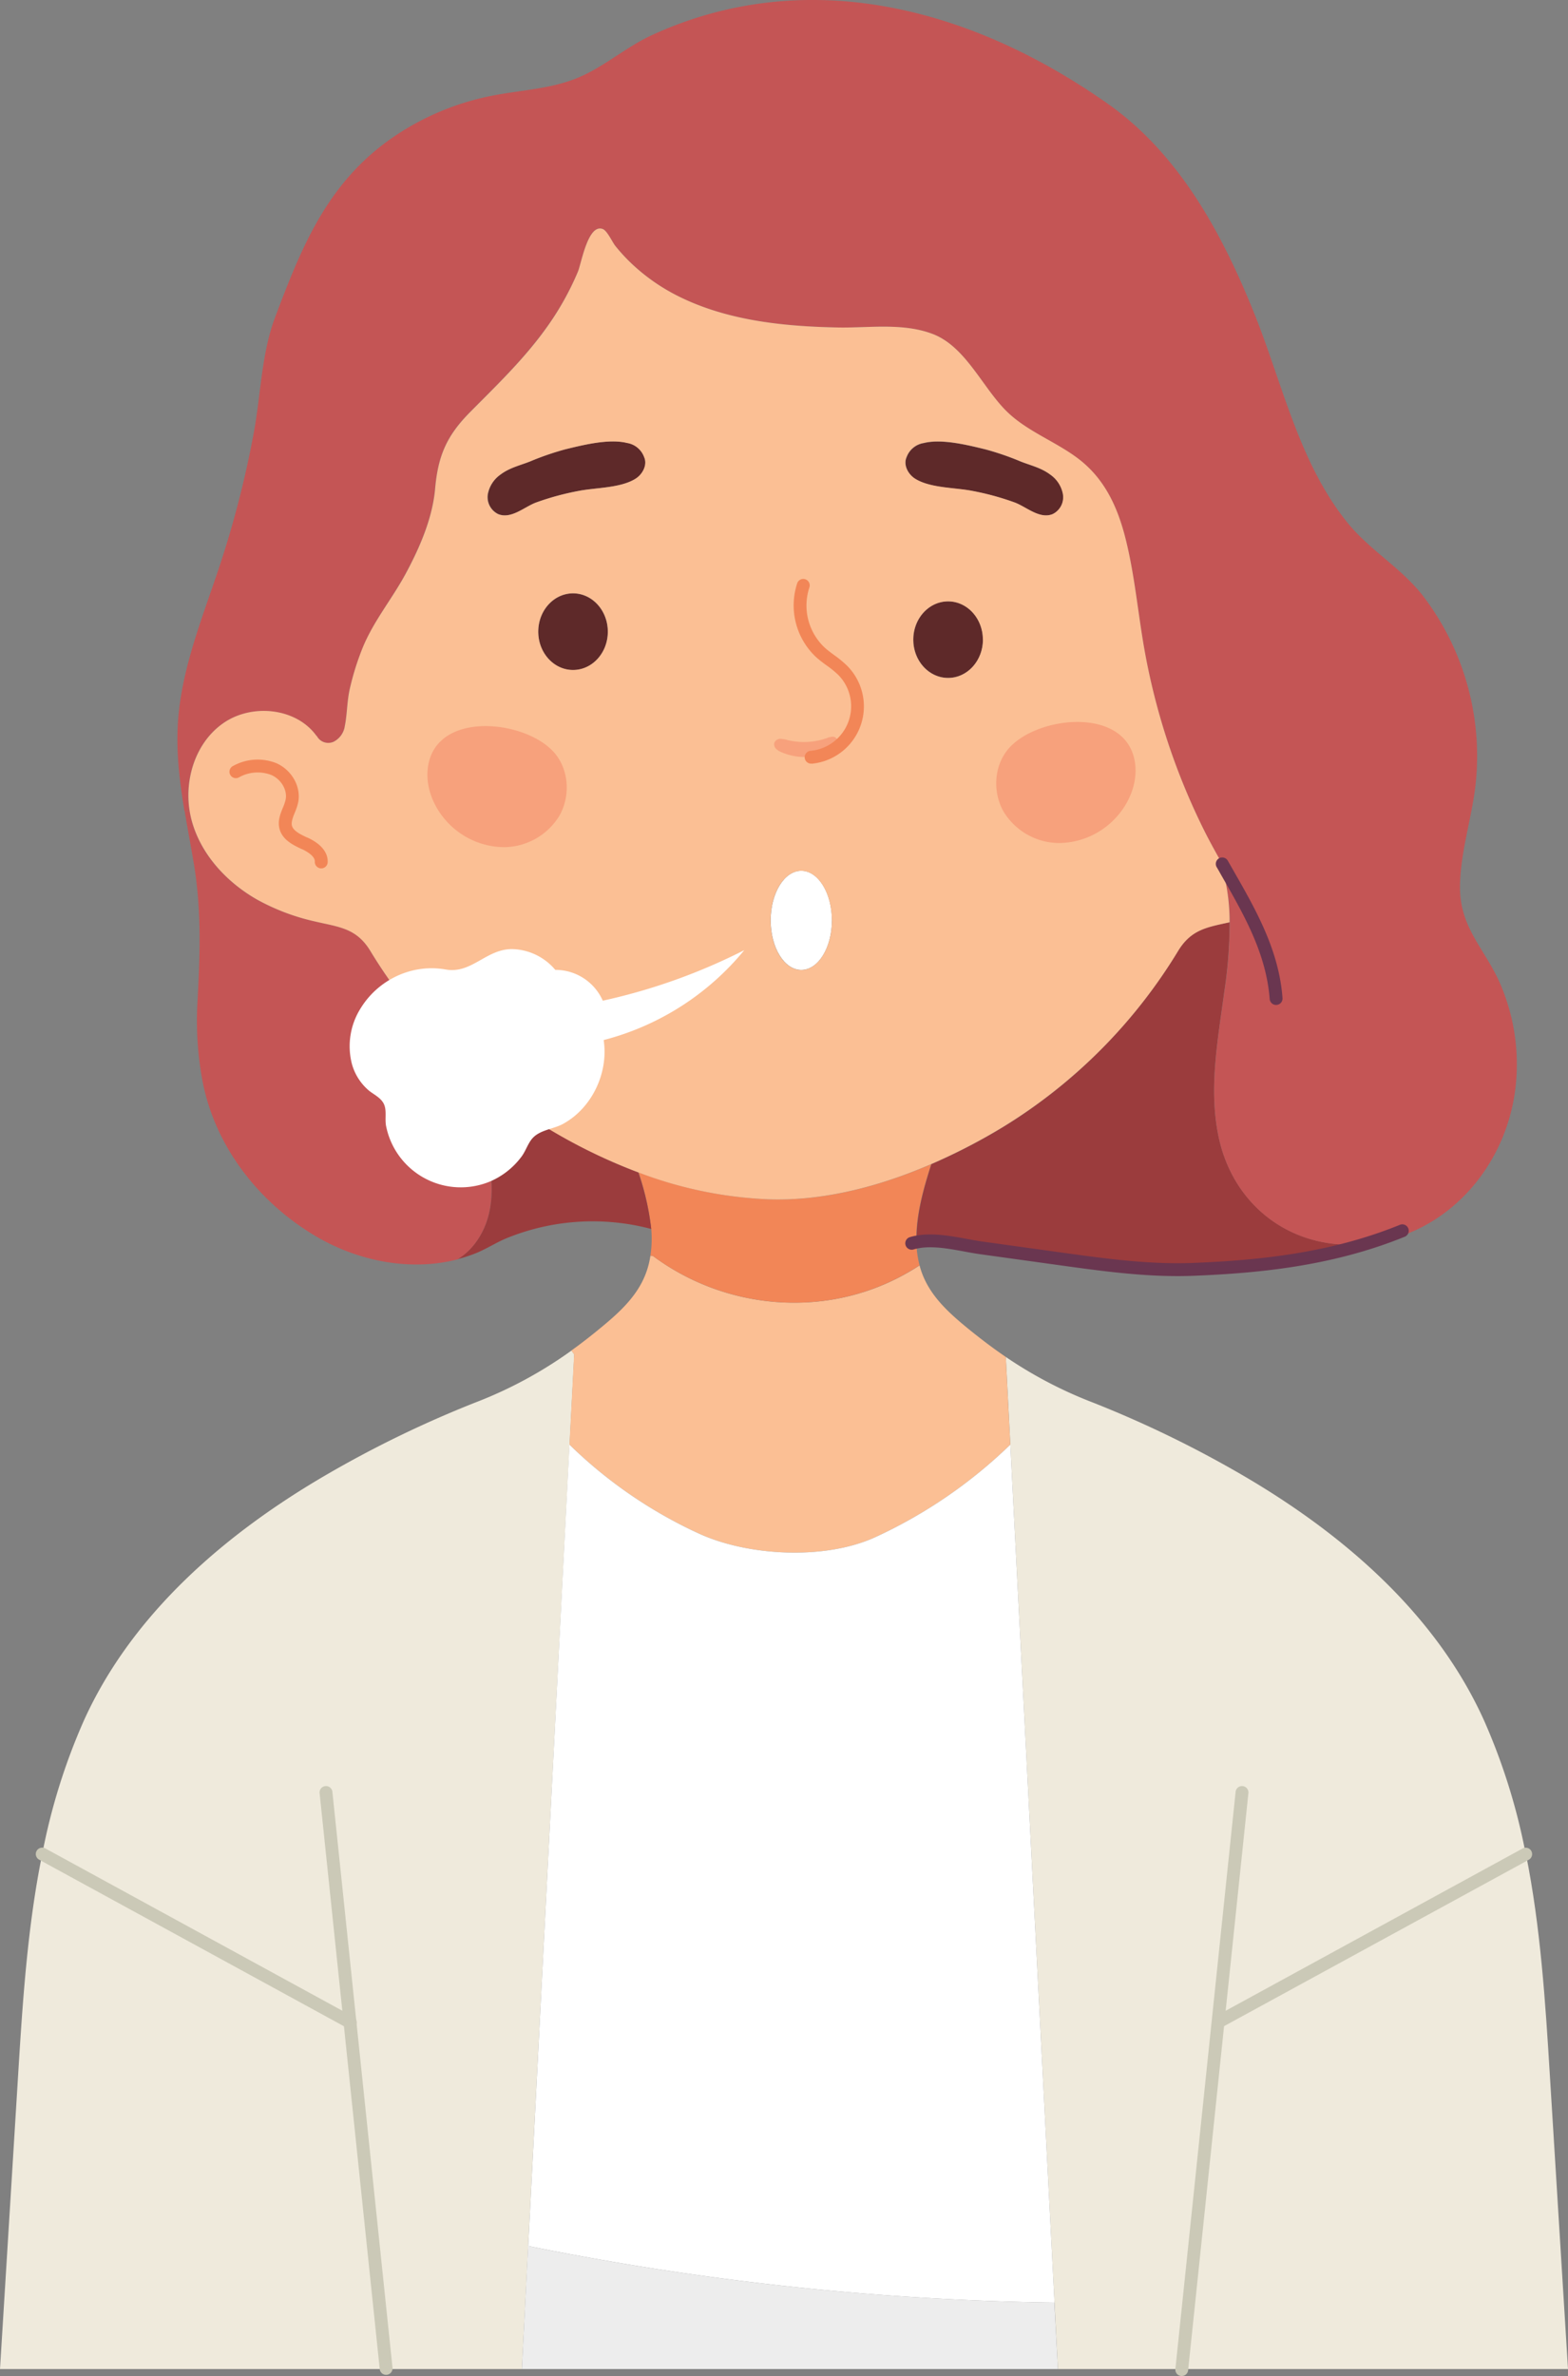 <svg xmlns="http://www.w3.org/2000/svg" viewBox="0 0 445.42 674.72"><rect x="0" y="0" width="445.42" height="674.72" fill="#808080" stroke="none"/><defs><style>.cls-1{fill:#5e2929}.cls-2{fill:#efeadc}.cls-3{fill:#fbbf94}.cls-4{fill:#f28657}.cls-5{fill:#c45555}.cls-6{fill:#fff}.cls-11{fill:#cbc9b7}</style></defs><g id="Capa_2" data-name="Capa 2"><g id="Información"><ellipse class="cls-1" cx="162.78" cy="179.39" rx="9.88" ry="10.88"/><path class="cls-1" d="M269.34 170.76c5.46 0 9.88 4.86 9.88 10.87s-4.42 10.87-9.88 10.87-9.89-4.87-9.89-10.87 4.43-10.87 9.89-10.87Z"/><path class="cls-2" d="m440.28 589.55 5.14 83.2H335.71L346 574.26l87.46-47.78c4.17 20.72 5.54 42.14 6.82 63.07Z"/><path class="cls-2" d="m346 574.26-10.29 98.49h-35.19L287 410.24q-.63-12.45-1.28-24.9a120.8 120.8 0 0 0 24.65 12.91 313.63 313.63 0 0 1 42.23 20.46c28.54 16.58 55.24 39.37 69 69.92a175.27 175.27 0 0 1 11.81 37.85Zm-246.58 0 10.28 98.49H0q2.57-41.6 5.13-83.2c1.29-20.93 2.65-42.35 6.87-63.07Z"/><path class="cls-2" d="M99.42 574.26 12 526.48a174.72 174.72 0 0 1 11.81-37.85c13.8-30.55 40.51-53.34 69.05-69.92a313 313 0 0 1 42.23-20.46 120.55 120.55 0 0 0 27.25-14.73l.79 1.08-1.32 25.64Q155 541.49 148.25 672.75H109.7l-10.28-98.49Z"/><path class="cls-3" d="M285.72 385.34q.63 12.45 1.28 24.9a137.76 137.76 0 0 1-38.51 26.35c-14.21 6.42-35.59 5.32-49.57-.92a130.5 130.5 0 0 1-37.15-25.43l1.32-25.64-.79-1.08c2.8-2 5.62-4.2 8.53-6.61 4.43-3.65 8.8-7.59 11.46-12.67a23.82 23.82 0 0 0 2.47-7.67l.72.1c20.61 15.33 48.81 17.75 71.32 5.33 1.51-.83 3-1.71 4.42-2.65a23.38 23.38 0 0 0 1.91 4.93c2.65 5.08 7 9 11.45 12.67 3.82 3.12 7.47 5.89 11.14 8.39Z"/><path class="cls-4" d="M260.31 352.74a29 29 0 0 0 .91 6.57 65.37 65.37 0 0 1-4.42 2.65c-22.51 12.46-50.71 10-71.32-5.29l-.72-.1A31.56 31.56 0 0 0 185 349a75.91 75.91 0 0 0-3.63-16.11 116.93 116.93 0 0 0 37.09 7.7c15.56.5 31.45-3.66 46.09-10-2.24 6.91-4.45 14.7-4.24 22.15Z"/><path class="cls-5" d="M54.35 232.72c2.52 9.73 9.87 17.75 18.62 22.72a61.63 61.63 0 0 0 16.32 6.19c6.94 1.64 11.91 1.83 15.89 8.39a149.16 149.16 0 0 0 13 18.2q4.41 5.28 9.28 10.15a103.1 103.1 0 0 1 10.62 27.41c1.42 6.18 2.26 12.65.83 18.82-1.21 5.24-4.3 10.24-8.84 13-13.64 3.57-28.78.48-40.94-6.89-16-9.68-27.93-25.25-31.53-43.34a93 93 0 0 1-1.49-23.07c.72-13.22 1.15-25.55-1-38.77-.83-5-1.8-10-2.63-15.08l1.41-.24c.11.79.25 1.68.46 2.51Z"/><path class="cls-6" d="M227.62 247.28c4.81 0 8.7 6.3 8.7 14.08s-3.89 14.07-8.7 14.07-8.69-6.3-8.69-14.07 3.89-14.08 8.69-14.08Z"/><path class="cls-1" d="M302 140.34a5.33 5.33 0 0 1-3 5.66c-3.72 1.51-7.5-2.1-10.78-3.3a77.27 77.27 0 0 0-12.12-3.29c-4.85-.93-11.75-.77-16-3.37-2.1-1.26-3.53-4-2.54-6.2a6.22 6.22 0 0 1 4.86-4c5.12-1.28 12.47.56 17.52 1.79a79.2 79.2 0 0 1 10.1 3.48c2.87 1.12 5.78 1.77 8.33 3.69a8.72 8.72 0 0 1 3.63 5.54Zm-119-10.52c1 2.23-.44 4.94-2.54 6.2-4.28 2.6-11.18 2.44-16 3.37a77.27 77.27 0 0 0-12.12 3.29c-3.28 1.2-7.07 4.81-10.78 3.3a5.35 5.35 0 0 1-2.95-5.64 8.78 8.78 0 0 1 3.62-5.6c2.55-1.92 5.46-2.57 8.33-3.69a79.2 79.2 0 0 1 10.1-3.48c5.05-1.23 12.4-3.07 17.52-1.79a6.19 6.19 0 0 1 4.82 4.04Z"/><path d="M346 322c3.87 20.1 20.66 33.07 41.19 31.29l.71-.07c-15.75 4.82-32 6.53-48.59 7.21-12.72.53-25.42-1.22-38-3l-22.35-3.09c-5.74-.8-12.69-2.85-18.57-1.65-.21-7.45 2-15.24 4.2-22.11a167.6 167.6 0 0 0 17.8-9q3.09-1.8 6.09-3.75A149.64 149.64 0 0 0 334.69 270c3.73-6.14 8.32-6.7 14.59-8.1a130.62 130.62 0 0 1-1.47 19.46C346 294.88 343.37 308.63 346 322Zm-164.67 10.93A75.91 75.91 0 0 1 185 349a64.81 64.81 0 0 0-40.73 2.47c-3.17 1.26-6 3.16-9.08 4.4a40.51 40.51 0 0 1-5.1 1.67c4.54-2.74 7.63-7.74 8.84-13 1.43-6.17.59-12.64-.83-18.82a103.1 103.1 0 0 0-10.62-27.41 148.94 148.94 0 0 0 24 19.48c2 1.3 4 2.55 6.1 3.75a156.16 156.16 0 0 0 23.75 11.39Z" style="fill:#9b3c3d"/><path class="cls-5" d="M63 205.65c-7.42 5.43-10.61 15.42-9.17 24.54l-1.41.24c-1.37-8.23-2.39-16.5-1.9-24.86.93-15.7 7.14-30.5 12.06-45.44a285.09 285.09 0 0 0 9.54-37.4c2-10.92 2.15-22.24 6-32.56 7.55-20 14.74-38 33-50.83a75.49 75.49 0 0 1 28.65-12.16c8.16-1.6 16.69-1.89 24.46-5.13 7.2-3 13.27-8.39 20.36-11.79A108.17 108.17 0 0 1 231.53 0a111.92 111.92 0 0 1 11.59.65c26 2.81 50.35 13.89 71.55 28.8 20.33 14.32 32.53 36.88 41.7 59.74 7.95 19.8 12.64 42.14 26.28 59.09 6.5 8.08 15.4 12.91 21.69 21.08A74.93 74.93 0 0 1 419 224.15c-1.22 9.24-4.18 18.28-4.26 27.61-.09 11.4 6.59 17.19 11 26.66a57.57 57.57 0 0 1 4.5 32.4c-3.39 21.78-20 40.13-42.41 42.42l-.71.07c-20.5 1.78-37.29-11.19-41.12-31.31-2.59-13.39 0-27.14 1.85-40.64a130.62 130.62 0 0 0 1.47-19.46 56.44 56.44 0 0 0-2.88-17.9c-1.51-2.68-3-5.38-4.36-8.12a189.94 189.94 0 0 1-17.15-52.35c-1.72-10-2.64-20.17-5.06-30-2.3-9.39-6.08-17.77-14.06-23.62-6.68-4.91-14.8-7.7-20.59-13.83C278.74 109.21 274 98.3 265 94.85c-8.51-3.26-18.16-1.7-26.88-1.86-15.81-.29-32.05-2-46.11-9.22a55.11 55.11 0 0 1-12.26-8.62 50.66 50.66 0 0 1-4.94-5.31c-.87-1.07-2.32-4.37-3.63-4.84-4.13-1.49-6 9.58-7 12.08A81.11 81.11 0 0 1 155 93.32c-6.31 8.75-14 16.13-21.57 23.76-6.58 6.64-9 12.35-9.86 21.66-.74 8.43-4.38 16.74-8.34 24.11S106.09 176.36 103 184a75.85 75.85 0 0 0-3.61 11.4c-.87 3.69-.75 7.2-1.47 10.81a5.94 5.94 0 0 1-3.16 4.42A3.67 3.67 0 0 1 90 209h-.07c-5.87-8.16-18.82-9.3-26.93-3.35Z"/><path class="cls-3" d="M181.33 332.93a156.16 156.16 0 0 1-23.76-11.33c-2.06-1.2-4.1-2.45-6.1-3.75a148.94 148.94 0 0 1-24-19.48q-4.86-4.86-9.28-10.15a149.16 149.16 0 0 1-13-18.2c-4-6.56-9-6.75-15.89-8.39a61.63 61.63 0 0 1-16.3-6.19c-8.75-5-16.1-13-18.62-22.72-.21-.83-.39-1.68-.52-2.53-1.44-9.12 1.75-19.11 9.17-24.54 8.11-6 21.06-4.81 26.91 3.37h.07a3.67 3.67 0 0 0 4.78 1.61 5.94 5.94 0 0 0 3.16-4.42c.72-3.61.6-7.12 1.47-10.81A75.85 75.85 0 0 1 103 184c3.09-7.61 8.36-13.87 12.27-21.12s7.6-15.68 8.34-24.11c.82-9.31 3.28-15 9.86-21.66 7.56-7.63 15.26-15 21.57-23.76a81.11 81.11 0 0 0 9.15-16.24c1-2.5 2.85-13.57 7-12.08 1.31.47 2.76 3.77 3.63 4.84a50.66 50.66 0 0 0 4.94 5.31A55.11 55.11 0 0 0 192 83.77C206.06 91 222.3 92.7 238.11 93c8.72.16 18.37-1.4 26.88 1.86 9 3.45 13.75 14.36 20.23 21.19 5.79 6.13 13.91 8.92 20.59 13.83 8 5.85 11.76 14.23 14.06 23.62 2.42 9.86 3.34 20 5.06 30a189.94 189.94 0 0 0 17.15 52.35c1.37 2.74 2.85 5.44 4.36 8.12a56.44 56.44 0 0 1 2.84 17.93c-6.27 1.4-10.86 2-14.59 8.1a149.64 149.64 0 0 1-46.29 47.83q-3 1.95-6.09 3.75a167.6 167.6 0 0 1-17.8 9c-14.64 6.34-30.53 10.5-46.09 10a116.93 116.93 0 0 1-37.09-7.65ZM299 146a5.33 5.33 0 0 0 2.94-5.64 8.72 8.72 0 0 0-3.61-5.6c-2.55-1.92-5.46-2.57-8.33-3.69a79.2 79.2 0 0 0-10.1-3.48c-5.05-1.23-12.4-3.07-17.52-1.79a6.22 6.22 0 0 0-4.86 4c-1 2.23.44 4.94 2.54 6.2 4.29 2.6 11.19 2.44 16 3.37a77.27 77.27 0 0 1 12.12 3.29c3.34 1.22 7.12 4.83 10.82 3.34Zm-19.8 35.65c0-6-4.42-10.87-9.88-10.87s-9.89 4.86-9.89 10.87 4.43 10.87 9.89 10.87 9.9-4.89 9.9-10.89Zm-42.9 79.73c0-7.78-3.89-14.08-8.7-14.08s-8.69 6.3-8.69 14.08 3.89 14.07 8.69 14.07 8.72-6.32 8.72-14.09ZM180.43 136c2.1-1.26 3.54-4 2.54-6.2a6.19 6.19 0 0 0-4.85-4c-5.12-1.28-12.47.56-17.52 1.79a79.2 79.2 0 0 0-10.1 3.48c-2.87 1.12-5.78 1.77-8.33 3.69a8.78 8.78 0 0 0-3.62 5.6 5.35 5.35 0 0 0 2.95 5.64c3.71 1.51 7.5-2.1 10.78-3.3a77.27 77.27 0 0 1 12.12-3.29c4.85-.95 11.75-.79 16.03-3.41Zm-7.76 43.37c0-6-4.43-10.88-9.89-10.88s-9.88 4.87-9.88 10.88 4.42 10.88 9.88 10.88 9.89-4.85 9.89-10.86Z"/><path d="M148.25 672.75h152.27l-1-18.88a808.31 808.31 0 0 1-149.5-16.07Z" style="fill:#ededed"/><path class="cls-6" d="M248.49 436.59c-14.21 6.42-35.59 5.32-49.57-.92a130.5 130.5 0 0 1-37.15-25.43Q155.91 524 150.05 637.8a808.31 808.31 0 0 0 149.5 16.07Q293.27 532.05 287 410.24a137.76 137.76 0 0 1-38.51 26.35Z"/><path d="M286.23 212.92c-3.94 4.87-4.24 12.21-1.1 17.63a18.57 18.57 0 0 0 15.63 8.85 22.23 22.23 0 0 0 16.56-7.57c4.07-4.57 6.35-11.06 4.73-17-3.92-14.29-28.28-11.23-35.82-1.91Zm-128.47 1.18c3.94 4.86 4.24 12.21 1.1 17.63a18.59 18.59 0 0 1-15.63 8.84 22.23 22.23 0 0 1-16.56-7.57c-4.07-4.57-6.35-11.06-4.73-17 3.92-14.29 28.28-11.22 35.82-1.9Zm79.56-2.68a1.69 1.69 0 0 0 .55-1.15 1.28 1.28 0 0 0-1.23-1.06 4.17 4.17 0 0 0-1.72.38 19.78 19.78 0 0 1-11.3.55 6.92 6.92 0 0 0-2-.32 1.84 1.84 0 0 0-1.63 1.05 1.74 1.74 0 0 0 .39 1.69 4.29 4.29 0 0 0 1.51 1c4.86 2.19 11.68 2.08 15.43-2.14Z" style="fill:#f7a17c"/><path class="cls-4" d="M230.49 216.85a1.82 1.82 0 0 1-.17-3.64 12.7 12.7 0 0 0 7.75-21.61 29.35 29.35 0 0 0-3.21-2.61 35.66 35.66 0 0 1-3-2.35 20.12 20.12 0 0 1-5.37-21.09 1.83 1.83 0 0 1 3.45 1.21 16.37 16.37 0 0 0 4.36 17.17c.83.75 1.73 1.41 2.69 2.12a30.33 30.33 0 0 1 3.64 3 16.35 16.35 0 0 1-10 27.82ZM91.26 246.6h-.09a1.83 1.83 0 0 1-1.74-1.9c.08-1.65-2.47-3-3.57-3.54h-.06c-2.49-1.17-5.59-2.62-6.41-5.84-.56-2.19.24-4.16.94-5.89a13.7 13.7 0 0 0 .81-2.35c.55-2.67-1.23-5.76-4.06-7a10.81 10.81 0 0 0-9.23.69 1.82 1.82 0 1 1-1.69-3.23 14.41 14.41 0 0 1 12.41-.79c4.4 2 7 6.73 6.14 11.08a16.4 16.4 0 0 1-1 3c-.56 1.39-1 2.59-.79 3.62.4 1.55 2.54 2.55 4.42 3.43h.07c4.85 2.27 5.76 5.07 5.67 7a1.82 1.82 0 0 1-1.82 1.72Z"/><path d="M362.49 285.38a1.82 1.82 0 0 1-1.81-1.69c-1-12.82-7.06-23.48-13.52-34.76-.52-.9-1-1.8-1.55-2.71a1.82 1.82 0 0 1 3.17-1.8l1.54 2.7c6.38 11.14 13 22.66 14 36.3a1.81 1.81 0 0 1-1.68 1.95Zm-27.91 77c-11.33 0-22.63-1.57-33.6-3.09l-22.35-3.1c-1.49-.2-3-.48-4.63-.78-5.06-.93-10.28-1.89-14.57-.57a1.83 1.83 0 0 1-1.08-3.49c5.15-1.58 11.08-.49 16.31.47 1.57.29 3.06.56 4.47.76l22.35 3.1c12.34 1.71 25.11 3.48 37.71 2.95 17.61-.73 38.34-2.59 58.59-10.86a1.83 1.83 0 0 1 1.38 3.38c-20.77 8.48-41.89 10.39-59.82 11.13-1.58.06-3.17.1-4.76.1Z" style="fill:#6a3650"/><path class="cls-11" d="M109.68 674.39a1.81 1.81 0 0 1-1.81-1.63L90.79 509.21a1.82 1.82 0 1 1 3.63-.38l17.08 163.55a1.83 1.83 0 0 1-1.63 2Z"/><path class="cls-11" d="M99.5 576.13a1.79 1.79 0 0 1-.87-.22L11.12 528.1a1.82 1.82 0 0 1 1.75-3.2l87.51 47.81a1.82 1.82 0 0 1-.88 3.42Zm236.2 98.59h-.19a1.81 1.81 0 0 1-1.62-2L351 508.83a1.82 1.82 0 1 1 3.63.38l-17.12 163.88a1.81 1.81 0 0 1-1.81 1.63Z"/><path class="cls-11" d="M346.17 576a1.82 1.82 0 0 1-.88-3.42l87.24-47.66a1.82 1.82 0 1 1 1.75 3.2L347 575.77a1.84 1.84 0 0 1-.83.23Z"/><path class="cls-6" d="M171.48 295.35c1.43 9.26-3.3 19.33-11.58 23.83-2.89 1.56-6.93 1.68-9 4.5-1.08 1.45-1.66 3.33-2.79 4.82a21.79 21.79 0 0 1-9 7.05 21.63 21.63 0 0 1-29.42-15.71c-.44-2.08.26-4.48-.66-6.37-.83-1.7-2.67-2.56-4.1-3.66a15.18 15.18 0 0 1-5-7.81 20.18 20.18 0 0 1 2.48-15.61A24 24 0 0 1 115.75 276a23.06 23.06 0 0 1 10.85-.69c7.4 1.32 11.51-5.86 18.93-5.79a16.5 16.5 0 0 1 12.21 5.9 14.7 14.7 0 0 1 13.49 8.75 168.09 168.09 0 0 0 40.2-14.35 76.49 76.49 0 0 1-39.95 25.53Z"/></g></g></svg>